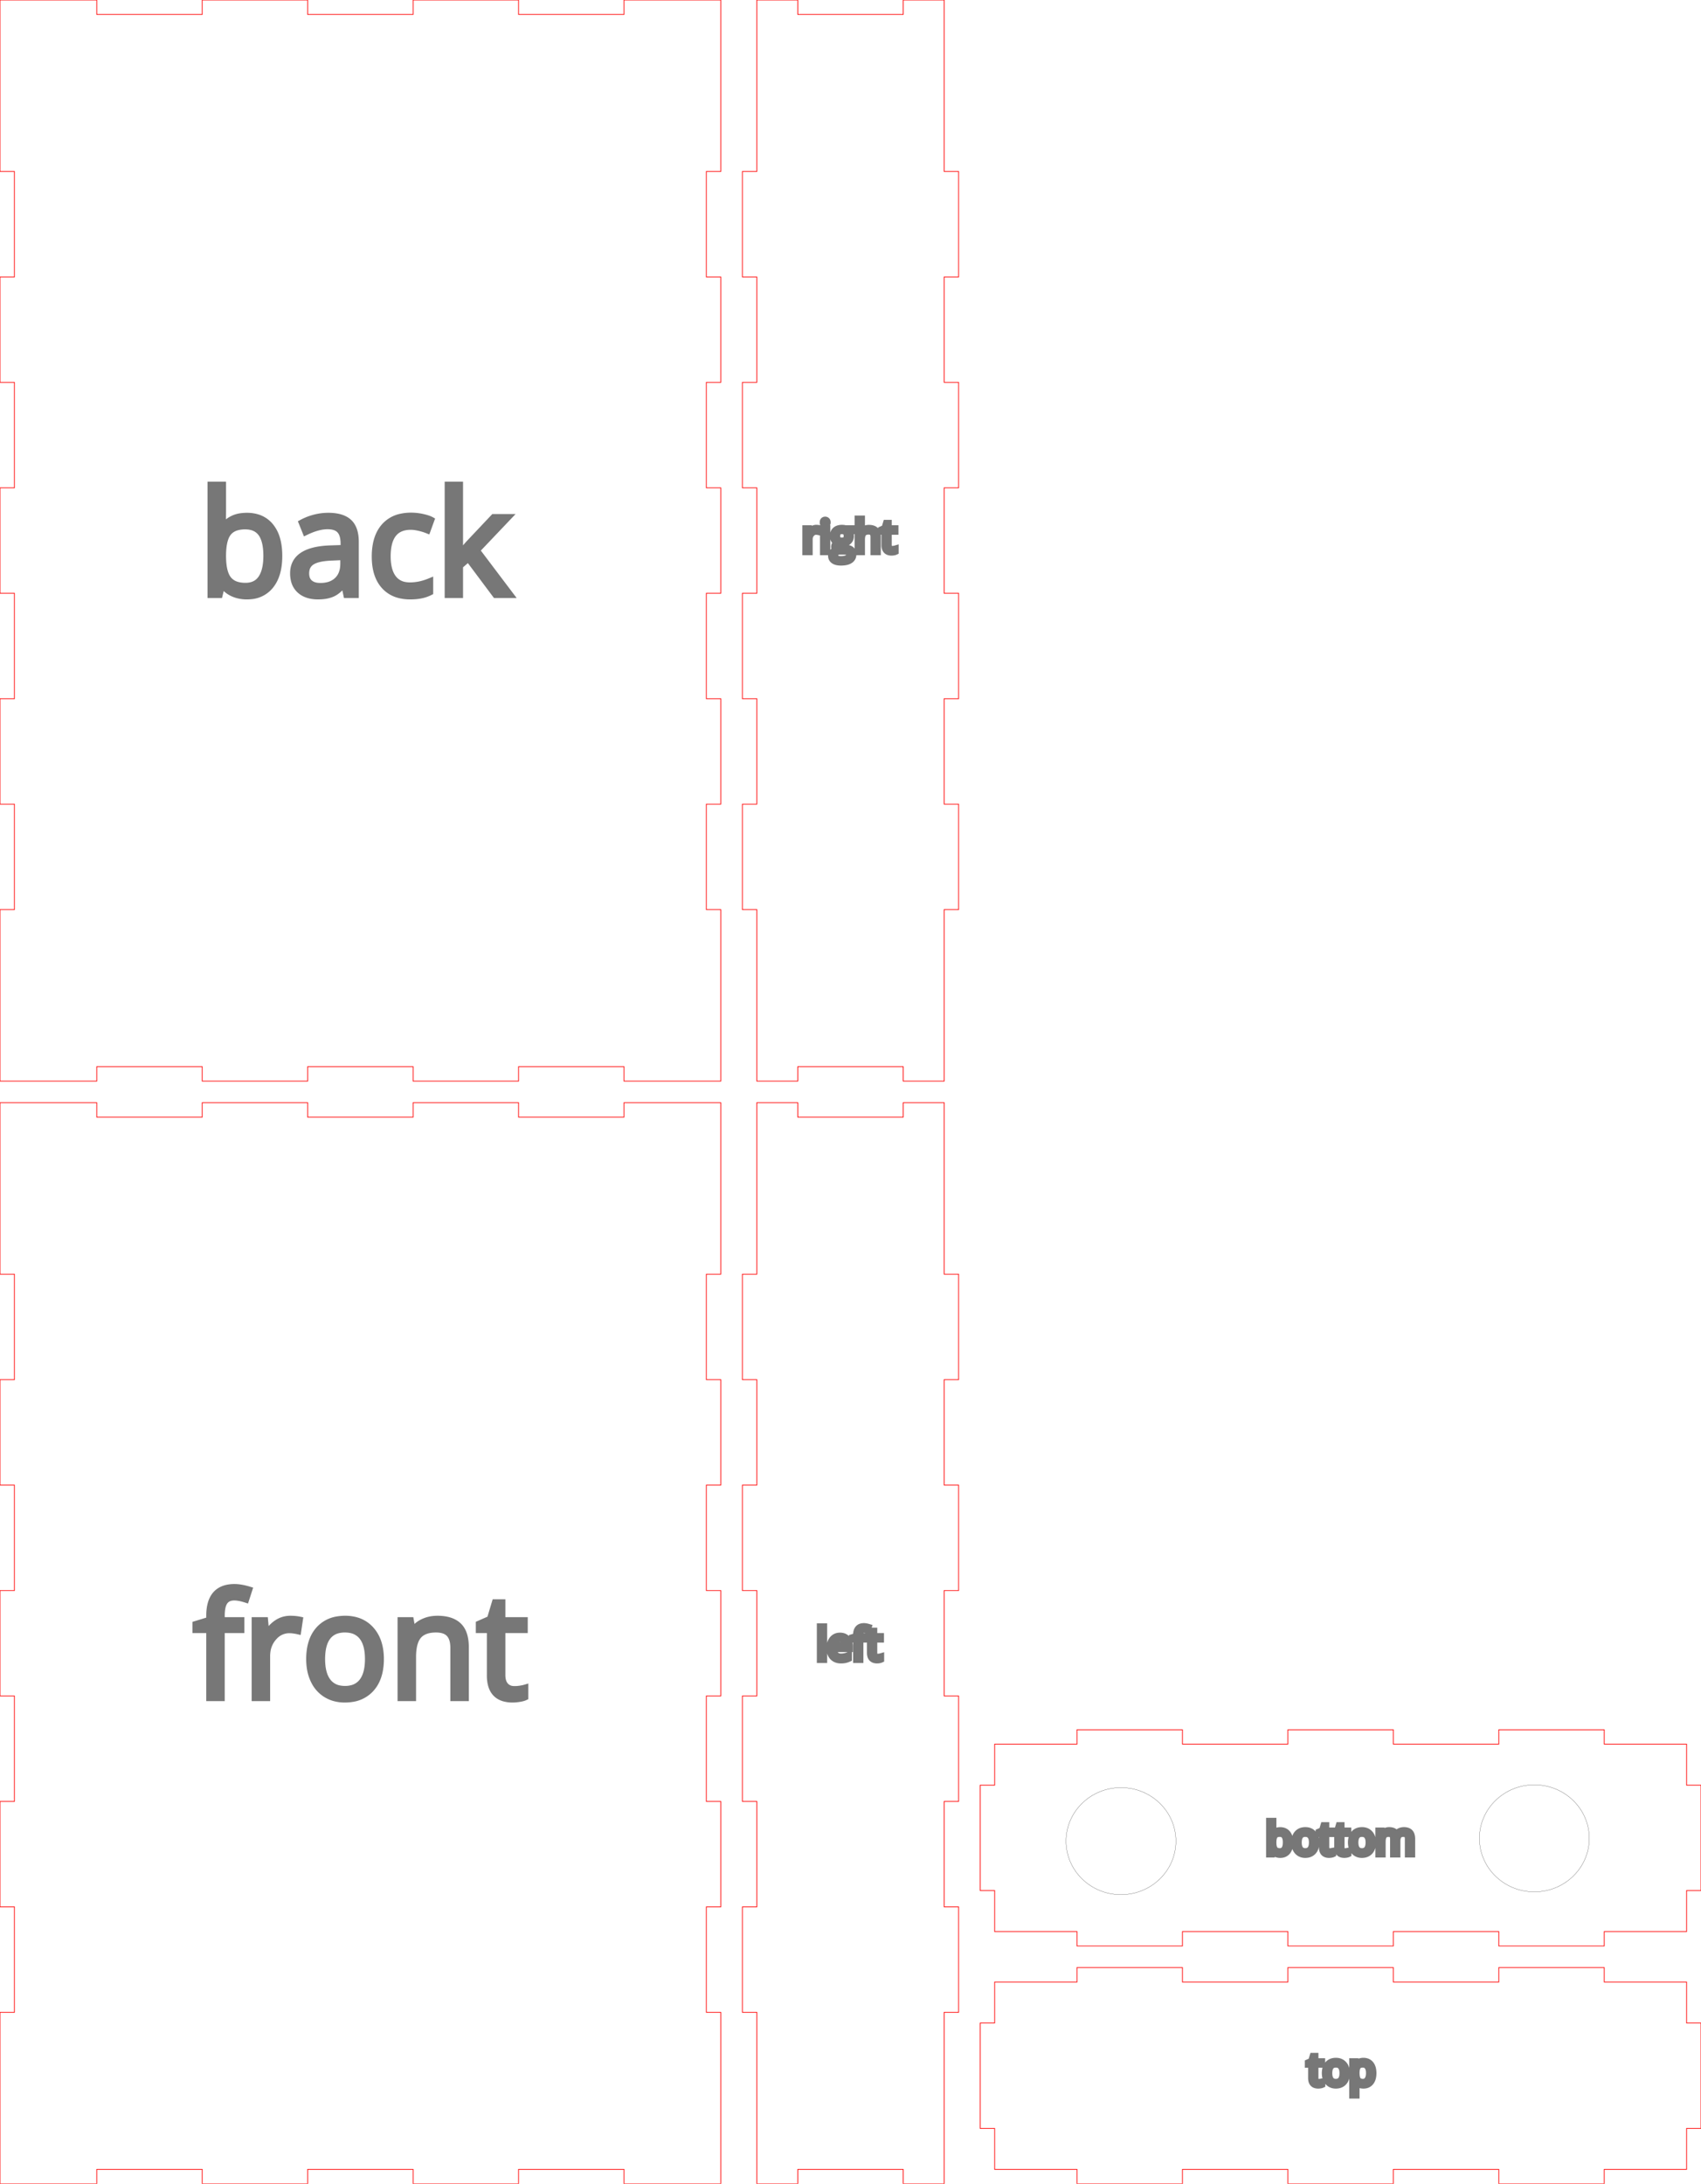 <?xml version="1.0" encoding="UTF-8" standalone="no"?>
<svg
   width="236mm"
   height="303mm"
   viewBox="0 0 236 303"
   version="1.1"
   preserveAspectRatio="xMidYMid meet"
   id="svg34"
   sodipodi:docname="new_1.svg"
   inkscape:version="1.2.1 (9c6d41e410, 2022-07-14)"
   xmlns:inkscape="http://www.inkscape.org/namespaces/inkscape"
   xmlns:sodipodi="http://sodipodi.sourceforge.net/DTD/sodipodi-0.dtd"
   xmlns="http://www.w3.org/2000/svg"
   xmlns:svg="http://www.w3.org/2000/svg">
  <defs
     id="defs38" />
  <sodipodi:namedview
     id="namedview36"
     pagecolor="#ffffff"
     bordercolor="#000000"
     borderopacity="0.25"
     inkscape:showpageshadow="2"
     inkscape:pageopacity="0.0"
     inkscape:pagecheckerboard="0"
     inkscape:deskcolor="#d1d1d1"
     inkscape:document-units="mm"
     showgrid="false"
     inkscape:zoom="0.68048395"
     inkscape:cx="571.65198"
     inkscape:cy="582.67355"
     inkscape:window-width="1500"
     inkscape:window-height="930"
     inkscape:window-x="-6"
     inkscape:window-y="-6"
     inkscape:window-maximized="1"
     inkscape:current-layer="svg34" />
  <g
     id="svgGroup"
     stroke-linecap="round"
     fill-rule="evenodd"
     font-size="9pt"
     stroke="#000"
     stroke-width="0.25mm"
     fill="none"
     style="stroke:#000;stroke-width:0.25mm;fill:none">
    <path
       d="M 0 153 L 0 176.795 L 2 176.795 L 2 191.425 L 0 191.425 L 0 206.055 L 2 206.055 L 2 220.685 L 0 220.685 L 0 235.315 L 2 235.315 L 2 249.945 L 0 249.945 L 0 264.575 L 2 264.575 L 2 279.205 L 0 279.205 L 0 293.835 L 0 303 L 13.425 303 L 13.425 301 L 28.055 301 L 28.055 303 L 42.685 303 L 42.685 301 L 57.315 301 L 57.315 303 L 71.945 303 L 71.945 301 L 86.575 301 L 86.575 303 L 100 303 L 100 279.205 L 98 279.205 L 98 264.575 L 100 264.575 L 100 249.945 L 98 249.945 L 98 235.315 L 100 235.315 L 100 220.685 L 98 220.685 L 98 206.055 L 100 206.055 L 100 191.425 L 98 191.425 L 98 176.795 L 100 176.795 L 100 162.165 L 100 153 L 86.575 153 L 86.575 155 L 71.945 155 L 71.945 153 L 57.315 153 L 57.315 155 L 42.685 155 L 42.685 153 L 28.055 153 L 28.055 155 L 13.425 155 L 13.425 153 L 0 153 Z"
       id="front_outsideCutPath"
       stroke="#FF0000"
       stroke-width="0.1"
       style="stroke:#FF0000;stroke-width:0.1"
       vector-effect="non-scaling-stroke" />
    <path
       d="M 64.575 235.553 L 62.954 235.553 L 62.954 228.63 Q 62.954 227.796 62.712 227.231 A 1.928 1.928 0 0 0 62.358 226.677 A 1.828 1.828 0 0 0 61.609 226.198 Q 61.314 226.094 60.952 226.055 A 4.298 4.298 0 0 0 60.493 226.032 Q 59.387 226.032 58.67 226.426 A 2.286 2.286 0 0 0 58.032 226.94 A 2.65 2.65 0 0 0 57.572 227.746 Q 57.294 228.484 57.257 229.586 A 10.385 10.385 0 0 0 57.251 229.938 L 57.251 235.553 L 55.63 235.553 L 55.63 224.85 L 56.948 224.85 L 57.212 226.315 L 57.29 226.315 A 3.283 3.283 0 0 1 58.576 225.145 A 3.947 3.947 0 0 1 58.687 225.09 A 4.39 4.39 0 0 1 60.249 224.673 A 5.308 5.308 0 0 1 60.688 224.655 Q 61.971 224.655 62.832 225.065 A 2.913 2.913 0 0 1 63.599 225.588 Q 64.575 226.52 64.575 228.571 L 64.575 235.553 Z M 33.433 224.85 L 33.433 226.11 L 30.708 226.11 L 30.708 235.553 L 29.087 235.553 L 29.087 226.11 L 27.173 226.11 L 27.173 225.378 L 29.087 224.792 L 29.087 224.196 Q 29.087 220.79 31.656 220.325 A 4.927 4.927 0 0 1 32.534 220.251 Q 33.195 220.251 34.032 220.457 A 10.494 10.494 0 0 1 34.526 220.593 L 34.106 221.891 A 7.872 7.872 0 0 0 33.494 221.719 Q 32.941 221.589 32.505 221.589 A 2.186 2.186 0 0 0 31.978 221.648 A 1.404 1.404 0 0 0 31.147 222.199 A 1.876 1.876 0 0 0 30.9 222.699 Q 30.735 223.187 30.712 223.913 A 7.654 7.654 0 0 0 30.708 224.157 L 30.708 224.85 L 33.433 224.85 Z M 72.827 234.216 L 72.827 235.456 A 1.595 1.595 0 0 1 72.638 235.531 Q 72.436 235.598 72.148 235.649 A 6.063 6.063 0 0 1 72.051 235.666 Q 71.572 235.743 71.183 235.748 A 4.156 4.156 0 0 1 71.128 235.749 A 4.234 4.234 0 0 1 69.88 235.581 Q 68.509 235.158 68.15 233.668 A 5.096 5.096 0 0 1 68.022 232.477 L 68.022 226.11 L 66.489 226.11 L 66.489 225.329 L 68.022 224.655 L 68.706 222.37 L 69.644 222.37 L 69.644 224.85 L 72.749 224.85 L 72.749 226.11 L 69.644 226.11 L 69.644 232.409 A 3.264 3.264 0 0 0 69.691 232.982 Q 69.747 233.297 69.87 233.546 A 1.572 1.572 0 0 0 70.103 233.893 A 1.506 1.506 0 0 0 71.028 234.386 A 2.167 2.167 0 0 0 71.362 234.411 A 5.324 5.324 0 0 0 72.142 234.355 A 4.914 4.914 0 0 0 72.192 234.347 A 8.77 8.77 0 0 0 72.426 234.307 Q 72.65 234.266 72.805 234.222 A 2.43 2.43 0 0 0 72.827 234.216 Z M 41.548 224.772 L 41.323 226.276 A 7.145 7.145 0 0 0 40.809 226.181 Q 40.553 226.144 40.325 226.134 A 3.802 3.802 0 0 0 40.151 226.13 A 2.809 2.809 0 0 0 38.076 227.026 A 3.843 3.843 0 0 0 37.93 227.184 A 3.702 3.702 0 0 0 37.037 229.263 A 4.921 4.921 0 0 0 37.007 229.811 L 37.007 235.553 L 35.386 235.553 L 35.386 224.85 L 36.724 224.85 L 36.909 226.833 L 36.987 226.833 A 5.474 5.474 0 0 1 37.599 225.958 A 4.182 4.182 0 0 1 38.423 225.221 Q 39.263 224.655 40.269 224.655 A 7.442 7.442 0 0 1 40.935 224.683 A 5.432 5.432 0 0 1 41.548 224.772 Z M 52.639 231.821 A 8.374 8.374 0 0 0 52.788 230.192 A 9.514 9.514 0 0 0 52.785 229.935 Q 52.721 227.567 51.465 226.149 A 4.244 4.244 0 0 0 49.495 224.879 A 5.447 5.447 0 0 0 47.896 224.655 A 6.296 6.296 0 0 0 46.765 224.752 A 4.288 4.288 0 0 0 44.263 226.115 Q 43.394 227.085 43.102 228.564 A 8.417 8.417 0 0 0 42.954 230.192 A 8.11 8.11 0 0 0 43.056 231.506 A 5.997 5.997 0 0 0 43.56 233.141 A 5.328 5.328 0 0 0 43.678 233.372 A 4.389 4.389 0 0 0 45.278 235.075 A 4.514 4.514 0 0 0 46.314 235.536 A 5.206 5.206 0 0 0 47.827 235.749 A 6.295 6.295 0 0 0 48.926 235.657 A 4.322 4.322 0 0 0 51.47 234.279 Q 52.345 233.303 52.639 231.821 Z M 44.634 230.192 Q 44.634 232.243 45.454 233.317 A 2.657 2.657 0 0 0 47.185 234.336 A 4.026 4.026 0 0 0 47.866 234.391 A 3.765 3.765 0 0 0 48.86 234.268 A 2.62 2.62 0 0 0 50.283 233.322 Q 51.108 232.253 51.108 230.192 Q 51.108 228.883 50.769 227.977 A 3.338 3.338 0 0 0 50.283 227.092 A 2.667 2.667 0 0 0 48.625 226.102 A 4.089 4.089 0 0 0 47.847 226.032 A 3.858 3.858 0 0 0 46.886 226.145 A 2.582 2.582 0 0 0 45.444 227.077 Q 44.861 227.829 44.697 229.113 A 8.566 8.566 0 0 0 44.634 230.192 Z"
       id="front_labelLayer"
       stroke="#777777"
       fill="#777777"
       style="stroke:#777777;fill:#777777"
       vector-effect="non-scaling-stroke" />
    <path
       d="M 105 153 L 105 176.795 L 103 176.795 L 103 191.425 L 105 191.425 L 105 206.055 L 103 206.055 L 103 220.685 L 105 220.685 L 105 235.315 L 103 235.315 L 103 249.945 L 105 249.945 L 105 264.575 L 103 264.575 L 103 279.205 L 105 279.205 L 105 293.835 L 105 303 L 110.685 303 L 110.685 301 L 125.315 301 L 125.315 303 L 131 303 L 131 279.205 L 133 279.205 L 133 264.575 L 131 264.575 L 131 249.945 L 133 249.945 L 133 235.315 L 131 235.315 L 131 220.685 L 133 220.685 L 133 206.055 L 131 206.055 L 131 191.425 L 133 191.425 L 133 176.795 L 131 176.795 L 131 162.165 L 131 153 L 125.315 153 L 125.315 155 L 110.685 155 L 110.685 153 L 105 153 Z"
       id="left_outsideCutPath"
       stroke="#FF0000"
       stroke-width="0.1"
       style="stroke:#FF0000;stroke-width:0.1"
       vector-effect="non-scaling-stroke" />
    <path
       d="M 120.134 227.055 L 120.134 227.433 L 119.317 227.433 L 119.317 230.266 L 118.831 230.266 L 118.831 227.433 L 118.256 227.433 L 118.256 227.213 L 118.831 227.038 L 118.831 226.859 Q 118.831 225.837 119.601 225.697 A 1.478 1.478 0 0 1 119.865 225.675 A 1.566 1.566 0 0 1 120.086 225.692 Q 120.194 225.708 120.314 225.737 A 3.148 3.148 0 0 1 120.462 225.778 L 120.336 226.167 A 2.362 2.362 0 0 0 120.153 226.116 Q 119.987 226.077 119.856 226.077 A 0.656 0.656 0 0 0 119.698 226.094 A 0.421 0.421 0 0 0 119.449 226.26 Q 119.317 226.443 119.317 226.847 L 119.317 227.055 L 120.134 227.055 Z M 117.858 228.441 L 117.858 228.748 L 115.646 228.748 A 1.952 1.952 0 0 0 115.68 229.075 Q 115.715 229.253 115.786 229.394 A 0.913 0.913 0 0 0 115.932 229.607 A 0.884 0.884 0 0 0 116.396 229.868 A 1.339 1.339 0 0 0 116.695 229.9 A 2.569 2.569 0 0 0 117.657 229.709 A 2.943 2.943 0 0 0 117.72 229.683 L 117.72 230.117 Q 117.462 230.228 117.232 230.276 Q 117.054 230.314 116.817 230.322 A 3.962 3.962 0 0 1 116.677 230.325 A 1.89 1.89 0 0 1 116.204 230.269 A 1.338 1.338 0 0 1 115.554 229.891 A 1.431 1.431 0 0 1 115.211 229.262 Q 115.142 229.003 115.142 228.687 Q 115.142 228.054 115.396 227.633 A 1.44 1.44 0 0 1 115.524 227.454 A 1.246 1.246 0 0 1 116.433 227.001 A 1.719 1.719 0 0 1 116.551 226.997 A 1.482 1.482 0 0 1 116.968 227.052 A 1.127 1.127 0 0 1 117.506 227.393 A 1.36 1.36 0 0 1 117.814 228.015 A 1.979 1.979 0 0 1 117.858 228.441 Z M 122.197 229.865 L 122.197 230.237 A 0.478 0.478 0 0 1 122.14 230.259 Q 122.08 230.279 121.993 230.295 A 1.819 1.819 0 0 1 121.964 230.3 A 2.108 2.108 0 0 1 121.826 230.318 Q 121.752 230.325 121.687 230.325 A 1.27 1.27 0 0 1 121.313 230.274 Q 120.901 230.147 120.794 229.7 A 1.529 1.529 0 0 1 120.755 229.343 L 120.755 227.433 L 120.295 227.433 L 120.295 227.199 L 120.755 226.997 L 120.96 226.311 L 121.242 226.311 L 121.242 227.055 L 122.173 227.055 L 122.173 227.433 L 121.242 227.433 L 121.242 229.323 A 0.979 0.979 0 0 0 121.256 229.495 Q 121.273 229.589 121.31 229.664 A 0.472 0.472 0 0 0 121.379 229.768 A 0.452 0.452 0 0 0 121.657 229.916 A 0.65 0.65 0 0 0 121.757 229.923 Q 121.886 229.923 122.006 229.904 A 2.631 2.631 0 0 0 122.077 229.892 Q 122.144 229.88 122.19 229.867 A 0.726 0.726 0 0 0 122.197 229.865 Z M 114.29 225.707 L 114.29 230.266 L 113.803 230.266 L 113.803 225.707 L 114.29 225.707 Z M 115.658 228.353 L 117.336 228.353 Q 117.336 228.042 117.243 227.829 A 0.752 0.752 0 0 0 117.131 227.648 A 0.666 0.666 0 0 0 116.73 227.42 A 0.999 0.999 0 0 0 116.545 227.404 A 0.959 0.959 0 0 0 116.268 227.442 A 0.741 0.741 0 0 0 115.929 227.656 A 0.961 0.961 0 0 0 115.738 227.978 Q 115.689 228.11 115.667 228.27 A 1.837 1.837 0 0 0 115.658 228.353 Z"
       id="left_labelLayer"
       stroke="#777777"
       fill="#777777"
       style="stroke:#777777;fill:#777777"
       vector-effect="non-scaling-stroke" />
    <path
       d="M 138 275 L 138 280.685 L 136 280.685 L 136 295.315 L 138 295.315 L 138 301 L 149.425 301 L 149.425 303 L 164.055 303 L 164.055 301 L 178.685 301 L 178.685 303 L 193.315 303 L 193.315 301 L 207.945 301 L 207.945 303 L 222.575 303 L 222.575 301 L 234 301 L 234 295.315 L 236 295.315 L 236 280.685 L 234 280.685 L 234 275 L 222.575 275 L 222.575 273 L 207.945 273 L 207.945 275 L 193.315 275 L 193.315 273 L 178.685 273 L 178.685 275 L 164.055 275 L 164.055 273 L 149.425 273 L 149.425 275 L 138 275 Z"
       id="top_outsideCutPath"
       stroke="#FF0000"
       stroke-width="0.1"
       style="stroke:#FF0000;stroke-width:0.1"
       vector-effect="non-scaling-stroke" />
    <path
       d="M 188.156 288.844 L 188.121 288.844 A 4.602 4.602 0 0 1 188.151 289.184 A 3.857 3.857 0 0 1 188.156 289.377 L 188.156 290.698 L 187.67 290.698 L 187.67 286.046 L 188.065 286.046 L 188.133 286.485 L 188.156 286.485 A 1.309 1.309 0 0 1 188.346 286.27 A 1.012 1.012 0 0 1 188.593 286.104 A 1.218 1.218 0 0 1 188.942 286.002 A 1.576 1.576 0 0 1 189.164 285.987 A 1.491 1.491 0 0 1 189.585 286.044 A 1.102 1.102 0 0 1 190.15 286.424 Q 190.434 286.781 190.485 287.372 A 3.167 3.167 0 0 1 190.497 287.648 A 2.851 2.851 0 0 1 190.459 288.128 Q 190.382 288.583 190.144 288.877 Q 189.791 289.315 189.164 289.315 A 1.475 1.475 0 0 1 188.793 289.27 A 1.283 1.283 0 0 1 188.591 289.2 A 1.077 1.077 0 0 1 188.156 288.844 Z M 183.404 288.855 L 183.404 289.228 A 0.478 0.478 0 0 1 183.348 289.25 Q 183.287 289.27 183.2 289.286 A 1.819 1.819 0 0 1 183.171 289.291 A 2.108 2.108 0 0 1 183.034 289.308 Q 182.96 289.315 182.895 289.315 A 1.27 1.27 0 0 1 182.52 289.265 Q 182.109 289.138 182.001 288.691 A 1.529 1.529 0 0 1 181.963 288.334 L 181.963 286.424 L 181.503 286.424 L 181.503 286.189 L 181.963 285.987 L 182.168 285.302 L 182.449 285.302 L 182.449 286.046 L 183.381 286.046 L 183.381 286.424 L 182.449 286.424 L 182.449 288.313 A 0.979 0.979 0 0 0 182.463 288.485 Q 182.48 288.58 182.517 288.655 A 0.472 0.472 0 0 0 182.587 288.759 A 0.452 0.452 0 0 0 182.865 288.907 A 0.65 0.65 0 0 0 182.965 288.914 Q 183.094 288.914 183.214 288.895 A 2.631 2.631 0 0 0 183.284 288.883 Q 183.351 288.87 183.398 288.857 A 0.726 0.726 0 0 0 183.404 288.855 Z M 186.773 288.137 A 2.512 2.512 0 0 0 186.817 287.648 A 2.854 2.854 0 0 0 186.816 287.571 Q 186.797 286.861 186.42 286.436 Q 186.023 285.987 185.35 285.987 A 1.889 1.889 0 0 0 185.01 286.016 A 1.286 1.286 0 0 0 184.26 286.425 A 1.344 1.344 0 0 0 184.095 286.654 Q 183.968 286.876 183.911 287.16 A 2.525 2.525 0 0 0 183.867 287.648 A 2.433 2.433 0 0 0 183.898 288.043 A 1.799 1.799 0 0 0 184.049 288.533 Q 184.23 288.911 184.564 289.113 A 1.354 1.354 0 0 0 184.875 289.251 A 1.562 1.562 0 0 0 185.329 289.315 Q 186.026 289.315 186.422 288.875 Q 186.684 288.582 186.773 288.137 Z M 184.371 287.648 A 2.463 2.463 0 0 0 184.395 288 Q 184.447 288.363 184.617 288.586 A 0.797 0.797 0 0 0 185.136 288.892 A 1.208 1.208 0 0 0 185.341 288.908 A 1.13 1.13 0 0 0 185.639 288.871 A 0.786 0.786 0 0 0 186.066 288.587 A 1.044 1.044 0 0 0 186.228 288.271 Q 186.276 288.124 186.297 287.946 A 2.562 2.562 0 0 0 186.313 287.648 A 2.427 2.427 0 0 0 186.29 287.303 Q 186.238 286.939 186.066 286.718 A 0.8 0.8 0 0 0 185.569 286.422 A 1.227 1.227 0 0 0 185.335 286.4 A 1.157 1.157 0 0 0 185.047 286.434 A 0.775 0.775 0 0 0 184.614 286.714 A 1.006 1.006 0 0 0 184.458 287.016 Q 184.412 287.155 184.39 287.325 A 2.57 2.57 0 0 0 184.371 287.648 Z M 188.156 287.54 L 188.156 287.648 Q 188.156 288.223 188.319 288.52 A 0.734 0.734 0 0 0 188.382 288.617 A 0.706 0.706 0 0 0 188.74 288.858 Q 188.859 288.896 189.005 288.905 A 1.564 1.564 0 0 0 189.105 288.908 Q 189.505 288.908 189.739 288.597 A 0.969 0.969 0 0 0 189.757 288.571 Q 189.993 288.234 189.993 287.643 Q 189.993 287.248 189.892 286.975 A 1.031 1.031 0 0 0 189.757 286.721 Q 189.521 286.4 189.094 286.4 A 1.401 1.401 0 0 0 188.832 286.423 Q 188.538 286.479 188.382 286.673 Q 188.176 286.928 188.158 287.465 A 3.095 3.095 0 0 0 188.156 287.54 Z"
       id="top_labelLayer"
       stroke="#777777"
       fill="#777777"
       style="stroke:#777777;fill:#777777"
       vector-effect="non-scaling-stroke" />
    <path
       d="M 0 0 L 0 23.795 L 2 23.795 L 2 38.425 L 0 38.425 L 0 53.055 L 2 53.055 L 2 67.685 L 0 67.685 L 0 82.315 L 2 82.315 L 2 96.945 L 0 96.945 L 0 111.575 L 2 111.575 L 2 126.205 L 0 126.205 L 0 140.835 L 0 150 L 13.425 150 L 13.425 148 L 28.055 148 L 28.055 150 L 42.685 150 L 42.685 148 L 57.315 148 L 57.315 150 L 71.945 150 L 71.945 148 L 86.575 148 L 86.575 150 L 100 150 L 100 126.205 L 98 126.205 L 98 111.575 L 100 111.575 L 100 96.945 L 98 96.945 L 98 82.315 L 100 82.315 L 100 67.685 L 98 67.685 L 98 53.055 L 100 53.055 L 100 38.425 L 98 38.425 L 98 23.795 L 100 23.795 L 100 9.165 L 100 0 L 86.575 0 L 86.575 2 L 71.945 2 L 71.945 0 L 57.315 0 L 57.315 2 L 42.685 2 L 42.685 0 L 28.055 0 L 28.055 2 L 13.425 2 L 13.425 0 L 0 0 Z"
       id="back_outsideCutPath"
       stroke="#FF0000"
       stroke-width="0.1"
       style="stroke:#FF0000;stroke-width:0.1"
       vector-effect="non-scaling-stroke" />
    <path
       d="M 63.691 77.021 L 63.77 77.021 Q 64.189 76.426 65.049 75.459 L 68.506 71.797 L 70.43 71.797 L 66.094 76.357 L 70.732 82.5 L 68.77 82.5 L 64.99 77.441 L 63.77 78.496 L 63.77 82.5 L 62.168 82.5 L 62.168 67.305 L 63.77 67.305 L 63.77 75.361 A 10.803 10.803 0 0 1 63.765 75.666 Q 63.75 76.179 63.691 77.021 Z M 30.889 81.123 L 30.771 81.123 L 30.43 82.5 L 29.268 82.5 L 29.268 67.305 L 30.889 67.305 L 30.889 70.996 Q 30.889 72.196 30.816 73.159 A 20.218 20.218 0 0 1 30.811 73.223 L 30.889 73.223 A 3.686 3.686 0 0 1 33.579 71.66 A 5.537 5.537 0 0 1 34.248 71.621 A 4.955 4.955 0 0 1 35.642 71.807 A 3.709 3.709 0 0 1 37.524 73.061 A 4.777 4.777 0 0 1 38.362 74.675 Q 38.568 75.339 38.645 76.135 A 10.405 10.405 0 0 1 38.691 77.139 Q 38.691 79.775 37.515 81.235 A 3.838 3.838 0 0 1 34.787 82.669 A 5.498 5.498 0 0 1 34.248 82.695 A 4.917 4.917 0 0 1 33.012 82.545 A 4.278 4.278 0 0 1 32.339 82.309 Q 31.475 81.924 30.889 81.123 Z M 49.307 82.5 L 48.105 82.5 L 47.783 80.976 L 47.705 80.976 A 6.72 6.72 0 0 1 47.161 81.585 Q 46.869 81.873 46.577 82.073 A 2.987 2.987 0 0 1 46.108 82.339 Q 45.313 82.695 44.121 82.695 A 4.975 4.975 0 0 1 43.109 82.598 Q 42.219 82.413 41.626 81.875 A 2.665 2.665 0 0 1 40.822 80.47 A 4.079 4.079 0 0 1 40.723 79.541 Q 40.723 76.403 45.579 76.156 A 15.834 15.834 0 0 1 45.908 76.142 L 47.725 76.084 L 47.725 75.42 A 4.656 4.656 0 0 0 47.679 74.747 Q 47.629 74.402 47.522 74.126 A 1.809 1.809 0 0 0 47.183 73.559 A 1.646 1.646 0 0 0 46.509 73.12 Q 46.239 73.022 45.904 72.983 A 4.005 4.005 0 0 0 45.449 72.959 Q 44.374 72.959 43.071 73.489 A 10.857 10.857 0 0 0 42.422 73.779 L 41.924 72.539 A 7.474 7.474 0 0 1 43.366 71.946 A 8.508 8.508 0 0 1 43.657 71.865 A 7.507 7.507 0 0 1 45.547 71.621 A 6.847 6.847 0 0 1 46.59 71.695 Q 47.733 71.872 48.384 72.471 Q 49.107 73.137 49.264 74.434 A 6.379 6.379 0 0 1 49.307 75.195 L 49.307 82.5 Z M 59.785 72.158 L 59.287 73.535 A 7.212 7.212 0 0 0 58.505 73.275 A 8.613 8.613 0 0 0 58.115 73.179 Q 57.572 73.057 57.136 73.04 A 3.593 3.593 0 0 0 56.992 73.037 Q 53.73 73.037 53.73 77.197 A 7.851 7.851 0 0 0 53.808 78.34 Q 53.979 79.499 54.526 80.224 A 2.575 2.575 0 0 0 56.194 81.221 A 3.922 3.922 0 0 0 56.885 81.279 A 6.786 6.786 0 0 0 58.757 81.007 A 8.379 8.379 0 0 0 59.629 80.703 L 59.629 82.139 A 4.611 4.611 0 0 1 58.501 82.538 Q 57.98 82.653 57.373 82.684 A 8.89 8.89 0 0 1 56.924 82.695 A 6.059 6.059 0 0 1 55.45 82.526 A 4.108 4.108 0 0 1 53.325 81.265 Q 52.224 80.029 52.074 77.908 A 9.802 9.802 0 0 1 52.051 77.217 A 8.945 8.945 0 0 1 52.189 75.59 Q 52.357 74.683 52.729 73.968 A 4.469 4.469 0 0 1 53.345 73.066 A 4.198 4.198 0 0 1 55.643 71.745 A 6.363 6.363 0 0 1 57.031 71.601 A 7.316 7.316 0 0 1 58.574 71.767 Q 59.337 71.932 59.775 72.153 A 2.415 2.415 0 0 1 59.785 72.158 Z M 34.014 72.978 A 4.555 4.555 0 0 0 33.131 73.058 Q 32.142 73.254 31.621 73.931 A 2.775 2.775 0 0 0 31.219 74.696 Q 30.948 75.455 30.899 76.61 A 12.49 12.49 0 0 0 30.889 77.139 A 10.719 10.719 0 0 0 30.942 78.246 Q 31.058 79.364 31.431 80.044 A 2.445 2.445 0 0 0 31.641 80.366 A 2.352 2.352 0 0 0 32.834 81.171 Q 33.365 81.338 34.053 81.338 Q 35.547 81.338 36.279 80.249 A 3.721 3.721 0 0 0 36.74 79.253 Q 36.884 78.78 36.952 78.207 A 9.289 9.289 0 0 0 37.012 77.119 A 9.578 9.578 0 0 0 36.954 76.028 Q 36.816 74.834 36.354 74.113 A 2.689 2.689 0 0 0 36.279 74.004 Q 35.547 72.978 34.014 72.978 Z M 47.686 78.203 L 47.686 77.236 L 46.064 77.305 Q 44.45 77.362 43.588 77.742 A 2.49 2.49 0 0 0 43.276 77.905 A 1.73 1.73 0 0 0 42.452 79.16 A 2.56 2.56 0 0 0 42.422 79.56 A 2.317 2.317 0 0 0 42.479 80.092 Q 42.575 80.5 42.833 80.781 A 1.444 1.444 0 0 0 42.954 80.898 A 1.765 1.765 0 0 0 43.615 81.249 Q 43.979 81.357 44.443 81.357 Q 45.957 81.357 46.821 80.527 Q 47.681 79.702 47.686 78.219 A 5.163 5.163 0 0 0 47.686 78.203 Z"
       id="back_labelLayer"
       stroke="#777777"
       fill="#777777"
       style="stroke:#777777;fill:#777777"
       vector-effect="non-scaling-stroke" />
    <path
       d="M 105 0 L 105 23.795 L 103 23.795 L 103 38.425 L 105 38.425 L 105 53.055 L 103 53.055 L 103 67.685 L 105 67.685 L 105 82.315 L 103 82.315 L 103 96.945 L 105 96.945 L 105 111.575 L 103 111.575 L 103 126.205 L 105 126.205 L 105 140.835 L 105 150 L 110.685 150 L 110.685 148 L 125.315 148 L 125.315 150 L 131 150 L 131 126.205 L 133 126.205 L 133 111.575 L 131 111.575 L 131 96.945 L 133 96.945 L 133 82.315 L 131 82.315 L 131 67.685 L 133 67.685 L 133 53.055 L 131 53.055 L 131 38.425 L 133 38.425 L 133 23.795 L 131 23.795 L 131 9.165 L 131 0 L 125.315 0 L 125.315 2 L 110.685 2 L 110.685 0 L 105 0 Z"
       id="right_outsideCutPath"
       stroke="#FF0000"
       stroke-width="0.1"
       style="stroke:#FF0000;stroke-width:0.1"
       vector-effect="non-scaling-stroke" />
    <path
       d="M 121.731 76.559 L 121.245 76.559 L 121.245 74.481 A 1.375 1.375 0 0 0 121.229 74.266 Q 121.192 74.031 121.066 73.895 A 0.548 0.548 0 0 0 120.841 73.752 Q 120.753 73.721 120.644 73.709 A 1.289 1.289 0 0 0 120.506 73.702 A 1.472 1.472 0 0 0 120.231 73.726 Q 120.079 73.755 119.961 73.82 A 0.681 0.681 0 0 0 119.767 73.978 A 0.809 0.809 0 0 0 119.629 74.221 Q 119.534 74.478 119.534 74.88 L 119.534 76.559 L 119.047 76.559 L 119.047 72 L 119.534 72 L 119.534 73.38 A 4.375 4.375 0 0 1 119.531 73.548 Q 119.528 73.627 119.522 73.694 A 1.902 1.902 0 0 1 119.51 73.793 L 119.54 73.793 A 0.972 0.972 0 0 1 119.88 73.465 A 1.187 1.187 0 0 1 119.948 73.428 A 1.248 1.248 0 0 1 120.358 73.307 A 1.578 1.578 0 0 1 120.553 73.295 A 1.973 1.973 0 0 1 120.885 73.321 Q 121.232 73.38 121.437 73.575 A 0.847 0.847 0 0 1 121.645 73.903 Q 121.696 74.039 121.716 74.208 A 2.103 2.103 0 0 1 121.731 74.464 L 121.731 76.559 Z M 117.278 73.348 L 118.388 73.348 L 118.388 73.655 L 117.793 73.726 A 0.79 0.79 0 0 1 117.862 73.827 Q 117.892 73.88 117.919 73.943 A 1.499 1.499 0 0 1 117.94 73.994 A 0.936 0.936 0 0 1 117.995 74.217 A 1.202 1.202 0 0 1 118.004 74.367 A 1.115 1.115 0 0 1 117.953 74.713 A 0.902 0.902 0 0 1 117.682 75.12 A 1.079 1.079 0 0 1 117.258 75.344 Q 117.052 75.401 116.797 75.401 A 1.563 1.563 0 0 1 116.617 75.391 A 1.32 1.32 0 0 1 116.528 75.378 Q 116.351 75.472 116.274 75.593 A 0.366 0.366 0 0 0 116.217 75.791 Q 116.217 75.923 116.326 75.986 A 0.341 0.341 0 0 0 116.401 76.017 Q 116.481 76.04 116.601 76.046 A 1.85 1.85 0 0 0 116.698 76.049 L 117.266 76.049 A 1.991 1.991 0 0 1 117.568 76.07 Q 117.727 76.095 117.854 76.147 A 0.879 0.879 0 0 1 118.067 76.269 A 0.711 0.711 0 0 1 118.332 76.722 A 1.069 1.069 0 0 1 118.347 76.907 A 1.053 1.053 0 0 1 118.287 77.271 Q 118.187 77.545 117.919 77.72 A 1.458 1.458 0 0 1 117.543 77.891 Q 117.184 78 116.671 78 Q 116.258 78 115.969 77.899 A 1.13 1.13 0 0 1 115.7 77.766 A 0.775 0.775 0 0 1 115.45 77.494 Q 115.359 77.325 115.359 77.103 Q 115.359 76.811 115.546 76.597 A 0.849 0.849 0 0 1 115.838 76.384 A 1.204 1.204 0 0 1 116.074 76.307 A 0.505 0.505 0 0 1 115.878 76.148 A 0.599 0.599 0 0 1 115.867 76.134 A 0.451 0.451 0 0 1 115.784 75.89 A 0.558 0.558 0 0 1 115.784 75.861 A 0.556 0.556 0 0 1 115.812 75.682 A 0.493 0.493 0 0 1 115.877 75.554 Q 115.948 75.454 116.081 75.359 A 1.528 1.528 0 0 1 116.173 75.299 A 0.853 0.853 0 0 1 115.803 75.002 A 1.057 1.057 0 0 1 115.768 74.95 A 1.005 1.005 0 0 1 115.613 74.466 A 1.227 1.227 0 0 1 115.611 74.388 A 1.405 1.405 0 0 1 115.648 74.055 A 0.924 0.924 0 0 1 115.927 73.575 A 1.033 1.033 0 0 1 116.324 73.356 Q 116.481 73.308 116.671 73.294 A 2.148 2.148 0 0 1 116.824 73.289 A 1.864 1.864 0 0 1 117.07 73.305 A 1.42 1.42 0 0 1 117.278 73.348 Z M 124.207 76.157 L 124.207 76.529 A 0.478 0.478 0 0 1 124.15 76.552 Q 124.089 76.572 124.003 76.587 A 1.819 1.819 0 0 1 123.974 76.592 A 2.108 2.108 0 0 1 123.836 76.61 Q 123.762 76.617 123.697 76.617 A 1.27 1.27 0 0 1 123.322 76.567 Q 122.911 76.44 122.803 75.993 A 1.529 1.529 0 0 1 122.765 75.636 L 122.765 73.726 L 122.305 73.726 L 122.305 73.491 L 122.765 73.289 L 122.97 72.603 L 123.251 72.603 L 123.251 73.348 L 124.183 73.348 L 124.183 73.726 L 123.251 73.726 L 123.251 75.615 A 0.979 0.979 0 0 0 123.266 75.787 Q 123.282 75.882 123.319 75.956 A 0.472 0.472 0 0 0 123.389 76.061 A 0.452 0.452 0 0 0 123.667 76.208 A 0.65 0.65 0 0 0 123.767 76.216 Q 123.896 76.216 124.016 76.197 A 2.631 2.631 0 0 0 124.086 76.185 Q 124.153 76.172 124.2 76.159 A 0.726 0.726 0 0 0 124.207 76.157 Z M 113.642 73.324 L 113.575 73.775 Q 113.409 73.739 113.275 73.733 A 1.141 1.141 0 0 0 113.223 73.731 A 0.843 0.843 0 0 0 112.601 74 A 1.153 1.153 0 0 0 112.557 74.048 A 1.111 1.111 0 0 0 112.289 74.671 A 1.476 1.476 0 0 0 112.28 74.836 L 112.28 76.559 L 111.793 76.559 L 111.793 73.348 L 112.195 73.348 L 112.25 73.942 L 112.274 73.942 A 1.642 1.642 0 0 1 112.458 73.68 A 1.255 1.255 0 0 1 112.705 73.459 A 0.969 0.969 0 0 1 113.258 73.289 A 2.233 2.233 0 0 1 113.458 73.298 A 1.63 1.63 0 0 1 113.642 73.324 Z M 114.729 73.348 L 114.729 76.559 L 114.243 76.559 L 114.243 73.348 L 114.729 73.348 Z M 117.111 76.485 L 116.528 76.485 A 1.118 1.118 0 0 0 116.326 76.502 Q 116.136 76.537 116.012 76.644 Q 115.828 76.802 115.828 77.098 A 0.488 0.488 0 0 0 115.86 77.279 Q 115.906 77.396 116.019 77.474 A 0.571 0.571 0 0 0 116.047 77.493 A 0.779 0.779 0 0 0 116.239 77.575 Q 116.419 77.628 116.673 77.628 A 2.498 2.498 0 0 0 116.677 77.628 Q 117.224 77.628 117.518 77.482 A 0.808 0.808 0 0 0 117.584 77.445 A 0.709 0.709 0 0 0 117.749 77.307 A 0.532 0.532 0 0 0 117.878 76.948 A 0.658 0.658 0 0 0 117.866 76.818 Q 117.851 76.742 117.817 76.686 A 0.307 0.307 0 0 0 117.717 76.586 Q 117.595 76.509 117.307 76.491 A 3.094 3.094 0 0 0 117.111 76.485 Z M 116.091 74.376 A 0.949 0.949 0 0 0 116.111 74.575 Q 116.152 74.768 116.282 74.886 Q 116.472 75.059 116.812 75.059 A 1.059 1.059 0 0 0 117.089 75.025 Q 117.524 74.907 117.524 74.367 Q 117.524 73.793 117.07 73.674 A 1.058 1.058 0 0 0 116.803 73.644 Q 116.541 73.644 116.371 73.752 A 0.56 0.56 0 0 0 116.276 73.828 Q 116.119 73.985 116.096 74.27 A 1.279 1.279 0 0 0 116.091 74.376 Z M 114.209 72.388 A 0.539 0.539 0 0 0 114.202 72.478 Q 114.202 72.642 114.284 72.722 A 0.273 0.273 0 0 0 114.382 72.785 A 0.309 0.309 0 0 0 114.489 72.803 Q 114.606 72.803 114.691 72.722 A 0.237 0.237 0 0 0 114.737 72.661 Q 114.758 72.621 114.768 72.57 A 0.503 0.503 0 0 0 114.776 72.478 Q 114.776 72.397 114.756 72.338 A 0.246 0.246 0 0 0 114.691 72.234 Q 114.606 72.155 114.489 72.155 A 0.371 0.371 0 0 0 114.464 72.156 A 0.281 0.281 0 0 0 114.284 72.233 A 0.227 0.227 0 0 0 114.233 72.304 Q 114.216 72.341 114.209 72.388 Z"
       id="right_labelLayer"
       stroke="#777777"
       fill="#777777"
       style="stroke:#777777;fill:#777777"
       vector-effect="non-scaling-stroke" />
    <path
       d="M 138 242 L 138 247.685 L 136 247.685 L 136 262.315 L 138 262.315 L 138 268 L 149.425 268 L 149.425 270 L 164.055 270 L 164.055 268 L 178.685 268 L 178.685 270 L 193.315 270 L 193.315 268 L 207.945 268 L 207.945 270 L 222.575 270 L 222.575 268 L 234 268 L 234 262.315 L 236 262.315 L 236 247.685 L 234 247.685 L 234 242 L 222.575 242 L 222.575 240 L 207.945 240 L 207.945 242 L 193.315 242 L 193.315 240 L 178.685 240 L 178.685 242 L 164.055 242 L 164.055 240 L 149.425 240 L 149.425 242 L 138 242 Z"
       id="bottom_outsideCutPath"
       stroke="#FF0000"
       stroke-width="0.1"
       style="stroke:#FF0000;stroke-width:0.1"
       vector-effect="non-scaling-stroke" />
    <path
       d="M 195.87 257.25 L 195.384 257.25 L 195.384 255.161 A 1.435 1.435 0 0 0 195.369 254.95 Q 195.335 254.72 195.22 254.585 A 0.512 0.512 0 0 0 194.982 254.432 Q 194.897 254.404 194.794 254.396 A 1.129 1.129 0 0 0 194.71 254.393 Q 194.392 254.393 194.19 254.522 A 0.644 0.644 0 0 0 194.039 254.654 A 0.804 0.804 0 0 0 193.903 254.901 Q 193.822 255.127 193.822 255.457 L 193.822 257.25 L 193.336 257.25 L 193.336 255.161 A 1.435 1.435 0 0 0 193.321 254.95 Q 193.287 254.72 193.172 254.585 A 0.51 0.51 0 0 0 192.937 254.433 Q 192.853 254.405 192.75 254.397 A 1.139 1.139 0 0 0 192.659 254.393 Q 192.34 254.393 192.14 254.527 A 0.637 0.637 0 0 0 191.99 254.667 A 0.816 0.816 0 0 0 191.869 254.897 Q 191.79 255.119 191.779 255.451 A 3.386 3.386 0 0 0 191.777 255.565 L 191.777 257.25 L 191.291 257.25 L 191.291 254.039 L 191.687 254.039 L 191.766 254.478 L 191.789 254.478 Q 191.927 254.244 192.177 254.112 Q 192.428 253.98 192.738 253.98 Q 193.205 253.98 193.471 254.189 A 0.83 0.83 0 0 1 193.723 254.525 L 193.746 254.525 A 1.015 1.015 0 0 1 194.129 254.146 A 1.22 1.22 0 0 1 194.162 254.127 A 1.231 1.231 0 0 1 194.614 253.99 A 1.535 1.535 0 0 1 194.783 253.98 A 1.691 1.691 0 0 1 195.09 254.006 Q 195.411 254.066 195.599 254.26 Q 195.796 254.464 195.85 254.845 A 2.231 2.231 0 0 1 195.87 255.155 L 195.87 257.25 Z M 176.616 256.837 L 176.581 256.837 L 176.479 257.25 L 176.13 257.25 L 176.13 252.691 L 176.616 252.691 L 176.616 253.799 A 10.14 10.14 0 0 1 176.611 254.141 Q 176.605 254.303 176.594 254.448 A 6.057 6.057 0 0 1 176.593 254.467 L 176.616 254.467 Q 176.956 253.986 177.624 253.986 A 1.486 1.486 0 0 1 178.042 254.042 A 1.113 1.113 0 0 1 178.607 254.418 Q 178.887 254.764 178.943 255.341 A 3.122 3.122 0 0 1 178.957 255.642 A 2.851 2.851 0 0 1 178.919 256.121 Q 178.842 256.576 178.604 256.871 Q 178.251 257.309 177.624 257.309 A 1.475 1.475 0 0 1 177.253 257.263 A 1.283 1.283 0 0 1 177.051 257.193 A 1.077 1.077 0 0 1 176.616 256.837 Z M 184.907 256.849 L 184.907 257.221 A 0.478 0.478 0 0 1 184.85 257.243 Q 184.79 257.263 184.703 257.279 A 1.819 1.819 0 0 1 184.674 257.284 A 2.108 2.108 0 0 1 184.537 257.301 Q 184.463 257.309 184.397 257.309 A 1.27 1.27 0 0 1 184.023 257.258 Q 183.612 257.131 183.504 256.684 A 1.529 1.529 0 0 1 183.466 256.327 L 183.466 254.417 L 183.006 254.417 L 183.006 254.183 L 183.466 253.98 L 183.671 253.295 L 183.952 253.295 L 183.952 254.039 L 184.884 254.039 L 184.884 254.417 L 183.952 254.417 L 183.952 256.307 A 0.979 0.979 0 0 0 183.966 256.479 Q 183.983 256.573 184.02 256.648 A 0.472 0.472 0 0 0 184.09 256.752 A 0.452 0.452 0 0 0 184.368 256.9 A 0.65 0.65 0 0 0 184.468 256.907 Q 184.597 256.907 184.717 256.888 A 2.631 2.631 0 0 0 184.787 256.876 Q 184.854 256.864 184.901 256.85 A 0.726 0.726 0 0 0 184.907 256.849 Z M 187.025 256.849 L 187.025 257.221 A 0.478 0.478 0 0 1 186.969 257.243 Q 186.908 257.263 186.822 257.279 A 1.819 1.819 0 0 1 186.792 257.284 A 2.108 2.108 0 0 1 186.655 257.301 Q 186.581 257.309 186.516 257.309 A 1.27 1.27 0 0 1 186.141 257.258 Q 185.73 257.131 185.622 256.684 A 1.529 1.529 0 0 1 185.584 256.327 L 185.584 254.417 L 185.124 254.417 L 185.124 254.183 L 185.584 253.98 L 185.789 253.295 L 186.07 253.295 L 186.07 254.039 L 187.002 254.039 L 187.002 254.417 L 186.07 254.417 L 186.07 256.307 A 0.979 0.979 0 0 0 186.084 256.479 Q 186.101 256.573 186.138 256.648 A 0.472 0.472 0 0 0 186.208 256.752 A 0.452 0.452 0 0 0 186.486 256.9 A 0.65 0.65 0 0 0 186.586 256.907 Q 186.715 256.907 186.835 256.888 A 2.631 2.631 0 0 0 186.905 256.876 Q 186.972 256.864 187.019 256.85 A 0.726 0.726 0 0 0 187.025 256.849 Z M 182.533 256.13 A 2.512 2.512 0 0 0 182.578 255.642 A 2.854 2.854 0 0 0 182.577 255.564 Q 182.558 254.854 182.181 254.429 Q 181.784 253.98 181.11 253.98 A 1.889 1.889 0 0 0 180.771 254.01 A 1.286 1.286 0 0 0 180.02 254.418 A 1.344 1.344 0 0 0 179.855 254.647 Q 179.728 254.869 179.672 255.153 A 2.525 2.525 0 0 0 179.628 255.642 A 2.433 2.433 0 0 0 179.658 256.036 A 1.799 1.799 0 0 0 179.81 256.526 Q 179.991 256.904 180.325 257.106 A 1.354 1.354 0 0 0 180.636 257.245 A 1.562 1.562 0 0 0 181.09 257.309 Q 181.787 257.309 182.183 256.868 Q 182.445 256.575 182.533 256.13 Z M 190.394 256.13 A 2.512 2.512 0 0 0 190.438 255.642 A 2.854 2.854 0 0 0 190.437 255.564 Q 190.418 254.854 190.041 254.429 Q 189.645 253.98 188.971 253.98 A 1.889 1.889 0 0 0 188.631 254.01 A 1.286 1.286 0 0 0 187.881 254.418 A 1.344 1.344 0 0 0 187.716 254.647 Q 187.589 254.869 187.533 255.153 A 2.525 2.525 0 0 0 187.488 255.642 A 2.433 2.433 0 0 0 187.519 256.036 A 1.799 1.799 0 0 0 187.67 256.526 Q 187.852 256.904 188.186 257.106 A 1.354 1.354 0 0 0 188.496 257.245 A 1.562 1.562 0 0 0 188.95 257.309 Q 189.647 257.309 190.043 256.868 Q 190.306 256.575 190.394 256.13 Z M 180.132 255.642 A 2.463 2.463 0 0 0 180.155 255.993 Q 180.208 256.356 180.378 256.579 A 0.797 0.797 0 0 0 180.897 256.885 A 1.208 1.208 0 0 0 181.102 256.901 A 1.13 1.13 0 0 0 181.4 256.864 A 0.786 0.786 0 0 0 181.827 256.58 A 1.044 1.044 0 0 0 181.989 256.264 Q 182.037 256.118 182.058 255.939 A 2.562 2.562 0 0 0 182.074 255.642 A 2.427 2.427 0 0 0 182.051 255.296 Q 181.999 254.932 181.827 254.711 A 0.8 0.8 0 0 0 181.329 254.415 A 1.227 1.227 0 0 0 181.096 254.393 A 1.157 1.157 0 0 0 180.808 254.427 A 0.775 0.775 0 0 0 180.375 254.707 A 1.006 1.006 0 0 0 180.219 255.009 Q 180.173 255.148 180.151 255.318 A 2.57 2.57 0 0 0 180.132 255.642 Z M 187.992 255.642 A 2.463 2.463 0 0 0 188.016 255.993 Q 188.068 256.356 188.238 256.579 A 0.797 0.797 0 0 0 188.757 256.885 A 1.208 1.208 0 0 0 188.962 256.901 A 1.13 1.13 0 0 0 189.26 256.864 A 0.786 0.786 0 0 0 189.687 256.58 A 1.044 1.044 0 0 0 189.85 256.264 Q 189.897 256.118 189.918 255.939 A 2.562 2.562 0 0 0 189.935 255.642 A 2.427 2.427 0 0 0 189.912 255.296 Q 189.859 254.932 189.687 254.711 A 0.8 0.8 0 0 0 189.19 254.415 A 1.227 1.227 0 0 0 188.956 254.393 A 1.157 1.157 0 0 0 188.668 254.427 A 0.775 0.775 0 0 0 188.235 254.707 A 1.006 1.006 0 0 0 188.079 255.009 Q 188.033 255.148 188.011 255.318 A 2.57 2.57 0 0 0 187.992 255.642 Z M 177.554 254.393 A 1.367 1.367 0 0 0 177.289 254.417 Q 177.138 254.447 177.024 254.514 A 0.647 0.647 0 0 0 176.836 254.679 Q 176.643 254.93 176.619 255.483 A 3.747 3.747 0 0 0 176.616 255.642 Q 176.616 256.216 176.779 256.513 A 0.734 0.734 0 0 0 176.842 256.61 A 0.706 0.706 0 0 0 177.2 256.851 Q 177.319 256.889 177.465 256.898 A 1.564 1.564 0 0 0 177.565 256.901 A 0.969 0.969 0 0 0 177.841 256.864 A 0.699 0.699 0 0 0 178.233 256.575 A 1.116 1.116 0 0 0 178.372 256.276 Q 178.415 256.134 178.435 255.962 A 2.787 2.787 0 0 0 178.453 255.636 A 2.873 2.873 0 0 0 178.436 255.308 Q 178.395 254.95 178.256 254.734 A 0.807 0.807 0 0 0 178.233 254.701 A 0.709 0.709 0 0 0 177.782 254.415 A 1.125 1.125 0 0 0 177.554 254.393 Z"
       id="bottom_labelLayer"
       stroke="#777777"
       fill="#777777"
       style="stroke:#777777;fill:#777777"
       vector-effect="non-scaling-stroke" />
  </g>
  <ellipse
     style="fill:none;fill-rule:evenodd;stroke:#000000;stroke-width:0.025;stroke-dasharray:none"
     id="path377"
     cx="212.877"
     cy="255.064"
     rx="7.62"
     ry="7.426" />
  <ellipse
     style="fill:none;fill-rule:evenodd;stroke:#000000;stroke-width:0.025;stroke-dasharray:none"
     id="path377-1"
     cx="155.527"
     cy="255.452"
     rx="7.62"
     ry="7.426" />
</svg>
